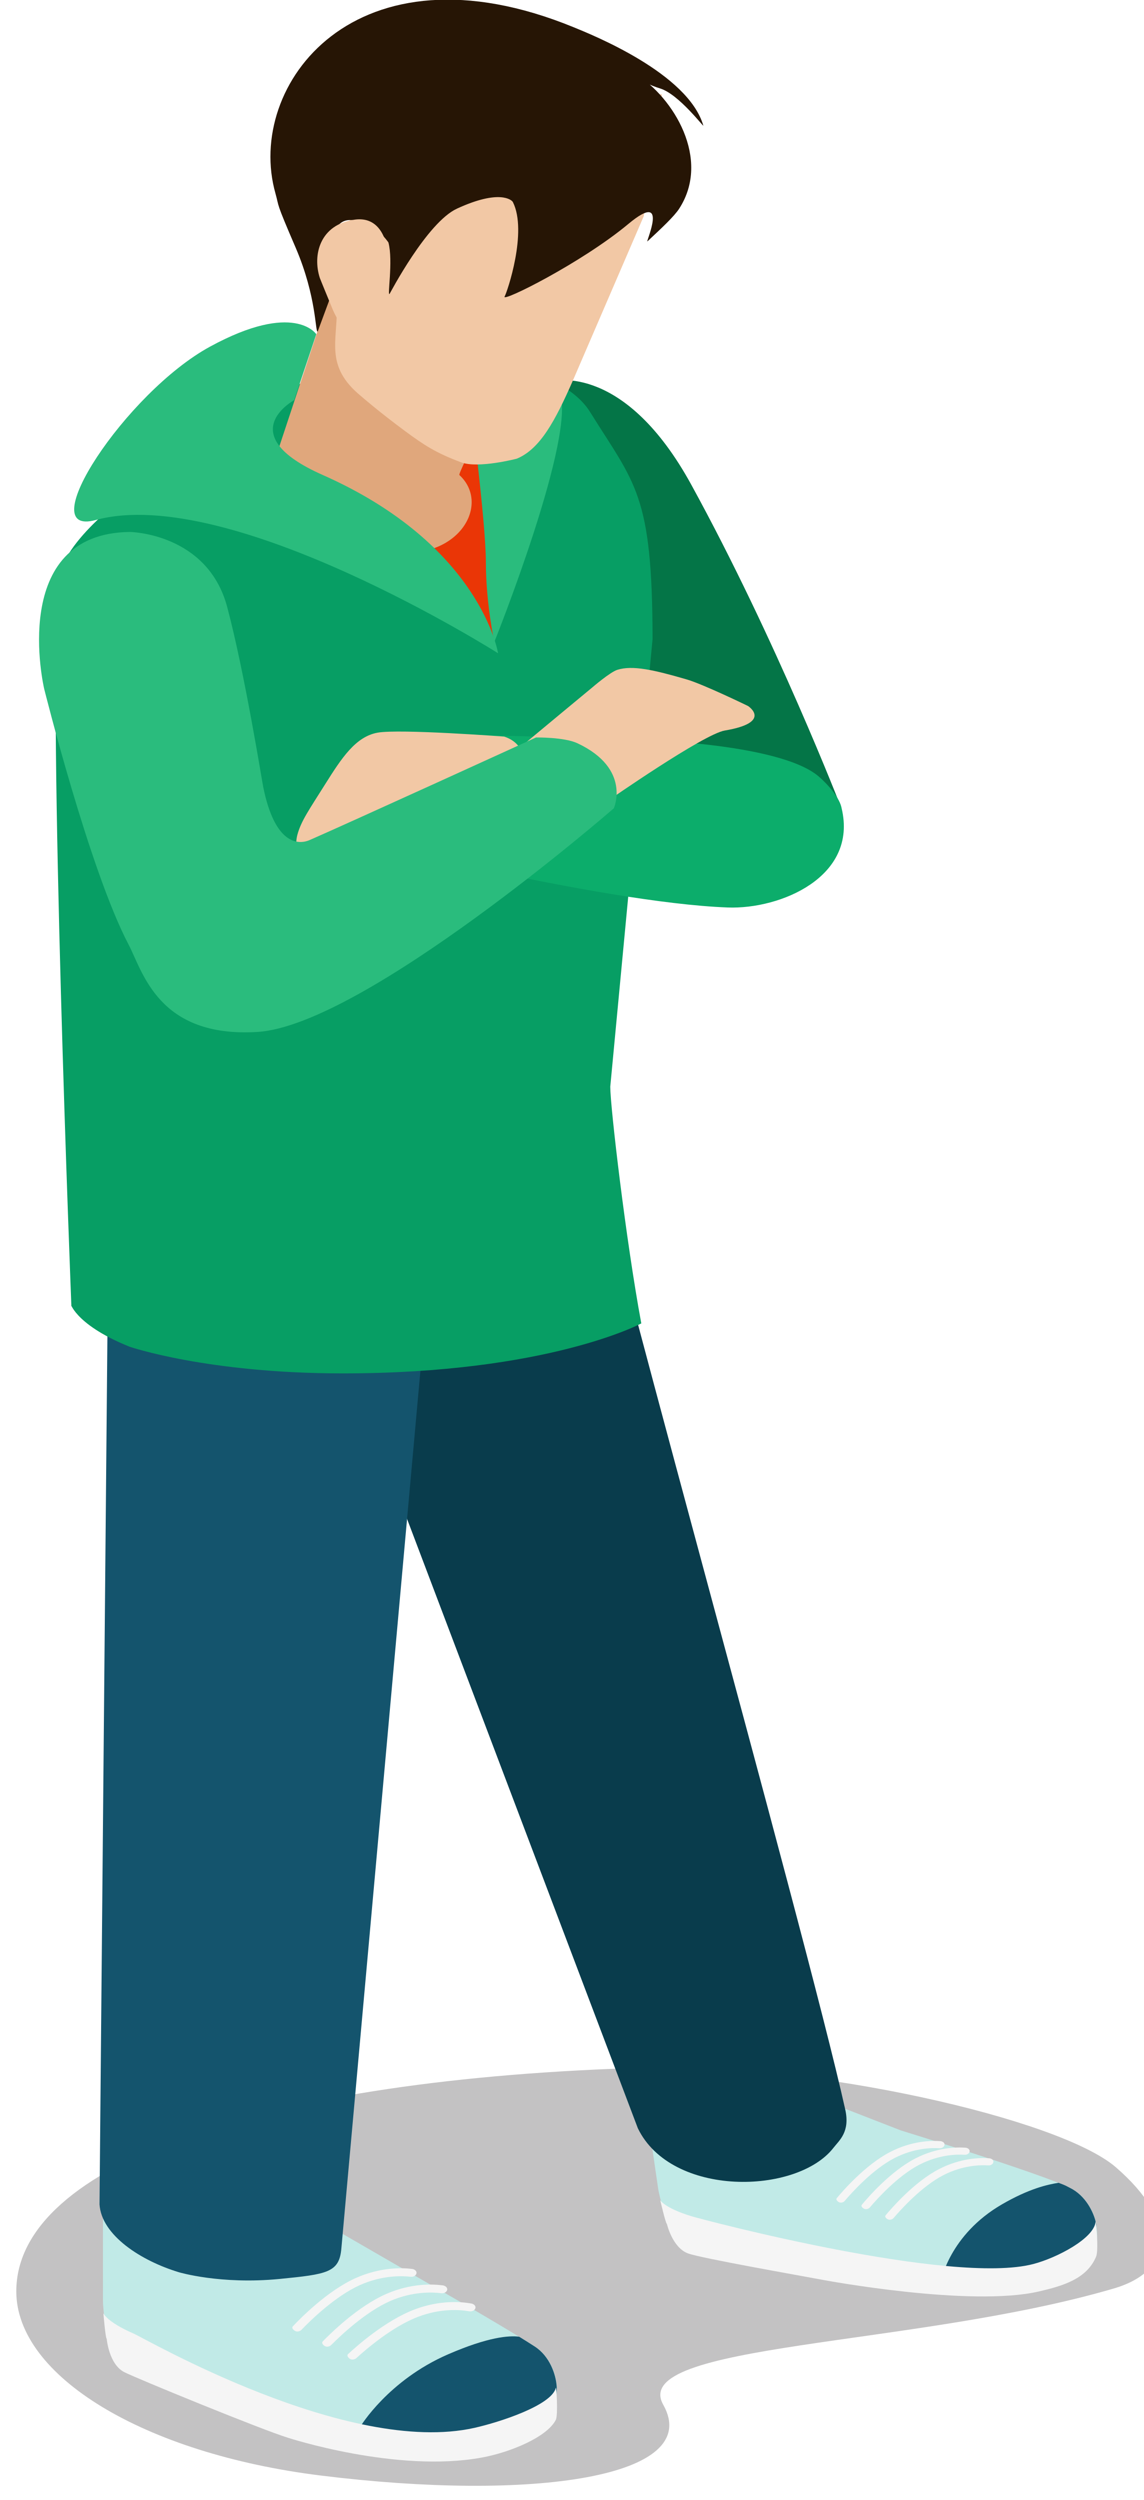 <?xml version="1.0" encoding="UTF-8" standalone="no"?>
<!-- Created with Inkscape (http://www.inkscape.org/) -->

<svg
   xmlns:dc="http://purl.org/dc/elements/1.1/"
   xmlns:cc="http://creativecommons.org/ns#"
   xmlns:rdf="http://www.w3.org/1999/02/22-rdf-syntax-ns#"
   xmlns:svg="http://www.w3.org/2000/svg"
   xmlns="http://www.w3.org/2000/svg"
   xmlns:sodipodi="http://sodipodi.sourceforge.net/DTD/sodipodi-0.dtd"
   xmlns:inkscape="http://www.inkscape.org/namespaces/inkscape"
   width="2.352mm"
   height="5.14mm"
   viewBox="0 0 2.352 5.14"
   version="1.1"
   id="svg45331"
   inkscape:version="0.92.2 (5c3e80d, 2017-08-06)"
   sodipodi:docname="people-casual-10.svg">
  <defs
     id="defs45325">
    <clipPath
       id="clipPath2864"
       clipPathUnits="userSpaceOnUse">
      <path
         inkscape:connector-curvature="0"
         id="path2862"
         d="m 1713.778,1928.833 c -0.536,-0.312 -0.927,-0.874 -1.106,-1.65 v 0 l 1.125,0.653 c 0.179,0.778 0.57,1.34 1.107,1.651 v 0 z" />
    </clipPath>
    <clipPath
       id="clipPath2848"
       clipPathUnits="userSpaceOnUse">
      <path
         inkscape:connector-curvature="0"
         id="path2846"
         d="M 0,2119.953 H 3253.108 V 0 H 0 Z" />
    </clipPath>
    <clipPath
       id="clipPath2836"
       clipPathUnits="userSpaceOnUse">
      <path
         inkscape:connector-curvature="0"
         id="path2834"
         d="m 1711.152,1926.674 v -0.651 c 0.308,-0.179 0.813,-0.18 1.126,0 v 0 0.651 c -0.315,-0.183 -0.82,-0.178 -1.129,0" />
    </clipPath>
    <clipPath
       id="clipPath2820"
       clipPathUnits="userSpaceOnUse">
      <path
         inkscape:connector-curvature="0"
         id="path2818"
         d="M 0,2119.953 H 3253.108 V 0 H 0 Z" />
    </clipPath>
    <clipPath
       id="clipPath2808"
       clipPathUnits="userSpaceOnUse">
      <path
         inkscape:connector-curvature="0"
         id="path2806"
         d="m 1710.148,1926.8 c 0,-0.121 0.077,-0.238 0.231,-0.325 v 0 0.65 c -0.156,0.087 -0.233,0.207 -0.233,0.324 v 0 -0.649 z" />
    </clipPath>
    <clipPath
       id="clipPath2796"
       clipPathUnits="userSpaceOnUse">
      <path
         inkscape:connector-curvature="0"
         id="path2794"
         d="m 1714.756,1928.103 v -0.65 c 0.158,0.09 0.237,0.211 0.237,0.331 v 0 0.65 c 0,-0.119 -0.078,-0.24 -0.236,-0.331" />
    </clipPath>
    <clipPath
       id="clipPath2784"
       clipPathUnits="userSpaceOnUse">
      <path
         inkscape:connector-curvature="0"
         id="path2782"
         d="M 0,2119.953 H 3253.108 V 0 H 0 Z" />
    </clipPath>
    <clipPath
       id="clipPath2772"
       clipPathUnits="userSpaceOnUse">
      <path
         inkscape:connector-curvature="0"
         id="path2770"
         d="m 1720.53,1921.188 10e-4,-0.65 c 0.309,-0.181 0.814,-0.181 1.128,0 v 0 0.65 c -0.316,-0.182 -0.821,-0.181 -1.129,0" />
    </clipPath>
    <clipPath
       id="clipPath2756"
       clipPathUnits="userSpaceOnUse">
      <path
         inkscape:connector-curvature="0"
         id="path2754"
         d="M 0,2119.953 H 3253.108 V 0 H 0 Z" />
    </clipPath>
    <clipPath
       id="clipPath2744"
       clipPathUnits="userSpaceOnUse">
      <path
         inkscape:connector-curvature="0"
         id="path2742"
         d="m 1719.524,1921.312 c 0,-0.119 0.08,-0.235 0.234,-0.324 v 0 0.65 c -0.154,0.089 -0.233,0.207 -0.233,0.324 v 0 -0.65 z" />
    </clipPath>
    <clipPath
       id="clipPath2732"
       clipPathUnits="userSpaceOnUse">
      <path
         inkscape:connector-curvature="0"
         id="path2730"
         d="m 1724.133,1922.619 v -0.654 c 0.158,0.094 0.238,0.212 0.238,0.331 v 0 0.65 c 0,-0.117 -0.08,-0.238 -0.238,-0.327" />
    </clipPath>
    <clipPath
       id="clipPath2536"
       clipPathUnits="userSpaceOnUse">
      <path
         inkscape:connector-curvature="0"
         id="path2534"
         d="m 1708.77,1889.11 h 53.56 v -38.31 h -53.56 z" />
    </clipPath>
    <clipPath
       id="clipPath3428"
       clipPathUnits="userSpaceOnUse">
      <path
         inkscape:connector-curvature="0"
         id="path3426"
         d="m 1819.231,1919.634 0.051,-0.722 c 0.167,0.114 0.248,0.253 0.238,0.383 v 0 l -0.048,0.721 c 0.01,-0.131 -0.071,-0.272 -0.241,-0.382" />
    </clipPath>
    <clipPath
       id="clipPath3440"
       clipPathUnits="userSpaceOnUse">
      <path
         inkscape:connector-curvature="0"
         id="path3438"
         d="m 1814.225,1917.859 c 0.01,-0.132 0.103,-0.255 0.282,-0.343 v 0 l -0.049,0.721 c -0.177,0.085 -0.273,0.212 -0.281,0.34 v 0 z" />
    </clipPath>
    <clipPath
       id="clipPath3452"
       clipPathUnits="userSpaceOnUse">
      <path
         inkscape:connector-curvature="0"
         id="path3450"
         d="M 0,2119.953 H 3253.108 V 0 H 0 Z" />
    </clipPath>
    <clipPath
       id="clipPath3468"
       clipPathUnits="userSpaceOnUse">
      <path
         inkscape:connector-curvature="0"
         id="path3466"
         d="m 1815.349,1917.792 0.046,-0.72 c 0.354,-0.177 0.915,-0.14 1.248,0.082 v 0 l -0.048,0.721 c -0.335,-0.223 -0.893,-0.259 -1.246,-0.083" />
    </clipPath>
    <clipPath
       id="clipPath3480"
       clipPathUnits="userSpaceOnUse">
      <path
         inkscape:connector-curvature="0"
         id="path3478"
         d="M 0,2119.953 H 3253.108 V 0 H 0 Z" />
    </clipPath>
    <clipPath
       id="clipPath3492"
       clipPathUnits="userSpaceOnUse">
      <path
         inkscape:connector-curvature="0"
         id="path3490"
         d="m 1808.461,1925.033 0.049,-0.719 c 0.167,0.112 0.245,0.25 0.238,0.383 v 0 l -0.049,0.719 c 0.01,-0.131 -0.07,-0.268 -0.238,-0.383" />
    </clipPath>
    <clipPath
       id="clipPath3504"
       clipPathUnits="userSpaceOnUse">
      <path
         inkscape:connector-curvature="0"
         id="path3502"
         d="m 1803.454,1923.259 c 0.01,-0.132 0.102,-0.258 0.279,-0.342 v 0 l -0.048,0.72 c -0.177,0.086 -0.273,0.214 -0.28,0.342 v 0 z" />
    </clipPath>
    <clipPath
       id="clipPath3516"
       clipPathUnits="userSpaceOnUse">
      <path
         inkscape:connector-curvature="0"
         id="path3514"
         d="M 0,2119.953 H 3253.108 V 0 H 0 Z" />
    </clipPath>
    <clipPath
       id="clipPath3532"
       clipPathUnits="userSpaceOnUse">
      <path
         inkscape:connector-curvature="0"
         id="path3530"
         d="m 1804.576,1923.193 0.047,-0.721 c 0.353,-0.175 0.915,-0.14 1.248,0.081 v 0 l -0.049,0.722 c -0.333,-0.223 -0.894,-0.258 -1.246,-0.082" />
    </clipPath>
    <clipPath
       id="clipPath3544"
       clipPathUnits="userSpaceOnUse">
      <path
         inkscape:connector-curvature="0"
         id="path3542"
         d="M 0,2119.953 H 3253.108 V 0 H 0 Z" />
    </clipPath>
    <clipPath
       id="clipPath3560"
       clipPathUnits="userSpaceOnUse">
      <path
         inkscape:connector-curvature="0"
         id="path3558"
         d="m 1807.327,1925.772 c -0.572,-0.383 -0.964,-1.034 -1.106,-1.907 v 0 l 1.197,0.803 c 0.144,0.873 0.537,1.525 1.109,1.907 v 0 z" />
    </clipPath>
    <clipPath
       id="clipPath3240"
       clipPathUnits="userSpaceOnUse">
      <path
         inkscape:connector-curvature="0"
         id="path3238"
         d="m 1804.45,1875.26 h 66.26 v -26.97 h -66.26 z" />
    </clipPath>
    <clipPath
       id="clipPath3596"
       clipPathUnits="userSpaceOnUse">
      <path
         inkscape:connector-curvature="0"
         id="path3594"
         d="m 1887.55,1874.88 h 68.5 v -28.2 h -68.5 z" />
    </clipPath>
    <clipPath
       id="clipPath3760"
       clipPathUnits="userSpaceOnUse">
      <path
         inkscape:connector-curvature="0"
         id="path3758"
         d="m 1940.709,1921.043 c -0.01,-0.134 0.073,-0.277 0.243,-0.394 v 0 l 0.052,0.743 c -0.176,0.111 -0.256,0.256 -0.246,0.388 v 0 z" />
    </clipPath>
    <clipPath
       id="clipPath3772"
       clipPathUnits="userSpaceOnUse">
      <path
         inkscape:connector-curvature="0"
         id="path3770"
         d="m 1945.896,1919.955 -0.048,-0.737 c 0.182,0.088 0.281,0.215 0.289,0.351 v 0 l 0.048,0.737 c -0.01,-0.134 -0.106,-0.261 -0.289,-0.351" />
    </clipPath>
    <clipPath
       id="clipPath3784"
       clipPathUnits="userSpaceOnUse">
      <path
         inkscape:connector-curvature="0"
         id="path3782"
         d="M 0,2119.953 H 3253.108 V 0 H 0 Z" />
    </clipPath>
    <clipPath
       id="clipPath3800"
       clipPathUnits="userSpaceOnUse">
      <path
         inkscape:connector-curvature="0"
         id="path3798"
         d="m 1943.658,1918.845 c 0.343,-0.226 0.914,-0.264 1.28,-0.084 v 0 l 0.047,0.741 c -0.361,-0.182 -0.936,-0.146 -1.28,0.084 v 0 z" />
    </clipPath>
    <clipPath
       id="clipPath3812"
       clipPathUnits="userSpaceOnUse">
      <path
         inkscape:connector-curvature="0"
         id="path3810"
         d="M 0,2119.953 H 3253.108 V 0 H 0 Z" />
    </clipPath>
    <clipPath
       id="clipPath3824"
       clipPathUnits="userSpaceOnUse">
      <path
         inkscape:connector-curvature="0"
         id="path3822"
         d="m 1951.754,1926.58 c -0.01,-0.136 0.071,-0.278 0.241,-0.392 v 0 l 0.052,0.737 c -0.174,0.117 -0.253,0.258 -0.245,0.391 v 0 z" />
    </clipPath>
    <clipPath
       id="clipPath3836"
       clipPathUnits="userSpaceOnUse">
      <path
         inkscape:connector-curvature="0"
         id="path3834"
         d="m 1956.943,1925.491 -0.049,-0.737 c 0.18,0.088 0.277,0.215 0.287,0.352 v 0 l 0.049,0.737 c -0.01,-0.132 -0.104,-0.262 -0.287,-0.352" />
    </clipPath>
    <clipPath
       id="clipPath3848"
       clipPathUnits="userSpaceOnUse">
      <path
         inkscape:connector-curvature="0"
         id="path3846"
         d="M 0,2119.953 H 3253.108 V 0 H 0 Z" />
    </clipPath>
    <clipPath
       id="clipPath3864"
       clipPathUnits="userSpaceOnUse">
      <path
         inkscape:connector-curvature="0"
         id="path3862"
         d="m 1954.703,1924.383 c 0.34,-0.229 0.916,-0.262 1.279,-0.086 v 0 l 0.049,0.743 c -0.361,-0.183 -0.938,-0.15 -1.279,0.081 v 0 z" />
    </clipPath>
    <clipPath
       id="clipPath3876"
       clipPathUnits="userSpaceOnUse">
      <path
         inkscape:connector-curvature="0"
         id="path3874"
         d="M 0,2119.953 H 3253.108 V 0 H 0 Z" />
    </clipPath>
    <clipPath
       id="clipPath3892"
       clipPathUnits="userSpaceOnUse">
      <path
         inkscape:connector-curvature="0"
         id="path3890"
         d="m 1953.117,1926.55 1.227,-0.822 c -0.145,0.891 -0.551,1.561 -1.133,1.955 v 0 l -1.232,0.823 c 0.588,-0.393 0.989,-1.061 1.138,-1.956" />
    </clipPath>
    <clipPath
       id="clipPath3948"
       clipPathUnits="userSpaceOnUse">
      <path
         inkscape:connector-curvature="0"
         id="path3946"
         d="m 2018.76,1870.93 h 70.11 v -23.75 h -70.11 z" />
    </clipPath>
    <clipPath
       id="clipPath4212"
       clipPathUnits="userSpaceOnUse">
      <path
         inkscape:connector-curvature="0"
         id="path4210"
         d="m 2154.433,1916.311 c 0,-0.141 0.087,-0.289 0.273,-0.405 v 0 l 0.028,0.784 c -0.187,0.117 -0.276,0.264 -0.271,0.407 v 0 z" />
    </clipPath>
    <clipPath
       id="clipPath4224"
       clipPathUnits="userSpaceOnUse">
      <path
         inkscape:connector-curvature="0"
         id="path4222"
         d="m 2159.973,1915.328 -0.03,-0.782 c 0.192,0.1 0.289,0.239 0.295,0.381 v 0 l 0.027,0.785 c 0,-0.142 -0.103,-0.28 -0.292,-0.384" />
    </clipPath>
    <clipPath
       id="clipPath4236"
       clipPathUnits="userSpaceOnUse">
      <path
         inkscape:connector-curvature="0"
         id="path4234"
         d="M 0,2119.953 H 3253.108 V 0 H 0 Z" />
    </clipPath>
    <clipPath
       id="clipPath4252"
       clipPathUnits="userSpaceOnUse">
      <path
         inkscape:connector-curvature="0"
         id="path4250"
         d="m 2157.634,1914.081 c 0.368,-0.23 0.978,-0.251 1.357,-0.046 v 0 l 0.029,0.783 c -0.377,-0.203 -0.988,-0.185 -1.36,0.049 v 0 z" />
    </clipPath>
    <clipPath
       id="clipPath4264"
       clipPathUnits="userSpaceOnUse">
      <path
         inkscape:connector-curvature="0"
         id="path4262"
         d="M 0,2119.953 H 3253.108 V 0 H 0 Z" />
    </clipPath>
    <clipPath
       id="clipPath4276"
       clipPathUnits="userSpaceOnUse">
      <path
         inkscape:connector-curvature="0"
         id="path4274"
         d="m 2165.961,1922.544 c 0,-0.146 0.086,-0.293 0.271,-0.409 v 0 l 0.032,0.784 c -0.188,0.117 -0.279,0.265 -0.274,0.408 v 0 z" />
    </clipPath>
    <clipPath
       id="clipPath4288"
       clipPathUnits="userSpaceOnUse">
      <path
         inkscape:connector-curvature="0"
         id="path4286"
         d="m 2171.5,1921.561 -0.028,-0.785 c 0.189,0.101 0.287,0.239 0.293,0.379 v 0 l 0.028,0.787 c 0,-0.142 -0.102,-0.281 -0.293,-0.381" />
    </clipPath>
    <clipPath
       id="clipPath4300"
       clipPathUnits="userSpaceOnUse">
      <path
         inkscape:connector-curvature="0"
         id="path4298"
         d="M 0,2119.953 H 3253.108 V 0 H 0 Z" />
    </clipPath>
    <clipPath
       id="clipPath4316"
       clipPathUnits="userSpaceOnUse">
      <path
         inkscape:connector-curvature="0"
         id="path4314"
         d="m 2169.16,1920.31 c 0.37,-0.229 0.979,-0.249 1.359,-0.045 v 0 l 0.03,0.784 c -0.379,-0.201 -0.99,-0.186 -1.36,0.046 v 0 z" />
    </clipPath>
    <clipPath
       id="clipPath4328"
       clipPathUnits="userSpaceOnUse">
      <path
         inkscape:connector-curvature="0"
         id="path4326"
         d="M 0,2119.953 H 3253.108 V 0 H 0 Z" />
    </clipPath>
    <clipPath
       id="clipPath4344"
       clipPathUnits="userSpaceOnUse">
      <path
         inkscape:connector-curvature="0"
         id="path4342"
         d="m 2167.406,1922.556 1.331,-0.832 c -0.186,0.942 -0.633,1.637 -1.266,2.036 v 0 l -1.332,0.833 c 0.636,-0.396 1.084,-1.091 1.267,-2.037" />
    </clipPath>
    <clipPath
       id="clipPath4598"
       clipPathUnits="userSpaceOnUse">
      <path
         inkscape:connector-curvature="0"
         id="path4596"
         d="m 2331.633,1939.514 c 0,-0.142 0.1,-0.287 0.296,-0.396 v 0 0.783 c -0.196,0.107 -0.292,0.246 -0.292,0.387 v 0 -0.774 z" />
    </clipPath>
    <clipPath
       id="clipPath4610"
       clipPathUnits="userSpaceOnUse">
      <path
         inkscape:connector-curvature="0"
         id="path4608"
         d="m 2337.17,1938.719 v -0.771 c 0.189,0.099 0.285,0.249 0.285,0.379 v 0 0.787 c 0,-0.14 -0.091,-0.287 -0.283,-0.395" />
    </clipPath>
    <clipPath
       id="clipPath4622"
       clipPathUnits="userSpaceOnUse">
      <path
         inkscape:connector-curvature="0"
         id="path4620"
         d="M 0,2119.953 H 3253.108 V 0 H 0 Z" />
    </clipPath>
    <clipPath
       id="clipPath4638"
       clipPathUnits="userSpaceOnUse">
      <path
         inkscape:connector-curvature="0"
         id="path4636"
         d="m 2334.888,1938.187 v -0.785 c 0.382,-0.217 0.981,-0.217 1.349,0 v 0 0.785 c -0.368,-0.217 -0.963,-0.217 -1.349,0" />
    </clipPath>
    <clipPath
       id="clipPath4650"
       clipPathUnits="userSpaceOnUse">
      <path
         inkscape:connector-curvature="0"
         id="path4648"
         d="M 0,2119.953 H 3253.108 V 0 H 0 Z" />
    </clipPath>
    <clipPath
       id="clipPath4662"
       clipPathUnits="userSpaceOnUse">
      <path
         inkscape:connector-curvature="0"
         id="path4660"
         d="m 2342.868,1946.09 c 0,-0.141 0.101,-0.294 0.291,-0.401 v 0 l 0.01,0.777 c -0.195,0.113 -0.291,0.255 -0.291,0.401 v 0 z" />
    </clipPath>
    <clipPath
       id="clipPath4674"
       clipPathUnits="userSpaceOnUse">
      <path
         inkscape:connector-curvature="0"
         id="path4672"
         d="m 2348.401,1945.298 v -0.782 c 0.182,0.104 0.277,0.25 0.277,0.39 v 0 l 0.01,0.781 c 0,-0.143 -0.095,-0.282 -0.282,-0.389" />
    </clipPath>
    <clipPath
       id="clipPath4686"
       clipPathUnits="userSpaceOnUse">
      <path
         inkscape:connector-curvature="0"
         id="path4684"
         d="M 0,2119.953 H 3253.108 V 0 H 0 Z" />
    </clipPath>
    <clipPath
       id="clipPath4702"
       clipPathUnits="userSpaceOnUse">
      <path
         inkscape:connector-curvature="0"
         id="path4700"
         d="m 2346.127,1944.756 v -0.778 c 0.376,-0.212 0.982,-0.212 1.348,0 v 0 0.778 c -0.366,-0.213 -0.972,-0.213 -1.348,0" />
    </clipPath>
    <clipPath
       id="clipPath4714"
       clipPathUnits="userSpaceOnUse">
      <path
         inkscape:connector-curvature="0"
         id="path4712"
         d="M 0,2119.953 H 3253.108 V 0 H 0 Z" />
    </clipPath>
    <clipPath
       id="clipPath4730"
       clipPathUnits="userSpaceOnUse">
      <path
         inkscape:connector-curvature="0"
         id="path4728"
         d="m 2343.05,1948.089 c -0.023,0.013 -0.045,0.026 -0.068,0.038 v 0 z m 1.257,-1.939 1.349,-0.782 c -0.21,0.926 -0.683,1.603 -1.326,1.976 v 0 l -1.28,0.745 c 0.612,-0.371 1.048,-1.041 1.257,-1.939" />
    </clipPath>
    <clipPath
       id="clipPath4742"
       clipPathUnits="userSpaceOnUse">
      <path
         inkscape:connector-curvature="0"
         id="path4740"
         d="M 0,2119.953 H 3253.108 V 0 H 0 Z" />
    </clipPath>
    <clipPath
       id="clipPath4918"
       clipPathUnits="userSpaceOnUse">
      <path
         inkscape:connector-curvature="0"
         id="path4916"
         d="m 2276.169,1866.541 c 0,-0.151 0.1,-0.291 0.285,-0.401 v 0 0.785 c -0.19,0.105 -0.286,0.259 -0.286,0.394 v 0 -0.778 z" />
    </clipPath>
    <clipPath
       id="clipPath4930"
       clipPathUnits="userSpaceOnUse">
      <path
         inkscape:connector-curvature="0"
         id="path4928"
         d="m 2281.734,1865.741 -0.01,-0.776 c 0.185,0.103 0.278,0.244 0.278,0.385 v 0 0.786 c 0,-0.141 -0.096,-0.281 -0.276,-0.395" />
    </clipPath>
    <clipPath
       id="clipPath4942"
       clipPathUnits="userSpaceOnUse">
      <path
         inkscape:connector-curvature="0"
         id="path4940"
         d="M 0,2119.953 H 3253.108 V 0 H 0 Z" />
    </clipPath>
    <clipPath
       id="clipPath4958"
       clipPathUnits="userSpaceOnUse">
      <path
         inkscape:connector-curvature="0"
         id="path4956"
         d="m 2279.442,1865.203 v -0.782 c 0.372,-0.219 0.983,-0.219 1.351,0 v 0 0.782 c -0.372,-0.221 -0.983,-0.221 -1.355,0" />
    </clipPath>
    <clipPath
       id="clipPath4970"
       clipPathUnits="userSpaceOnUse">
      <path
         inkscape:connector-curvature="0"
         id="path4968"
         d="M 0,2119.953 H 3253.108 V 0 H 0 Z" />
    </clipPath>
    <clipPath
       id="clipPath4982"
       clipPathUnits="userSpaceOnUse">
      <path
         inkscape:connector-curvature="0"
         id="path4980"
         d="m 2287.467,1873.148 c 0,-0.144 0.095,-0.29 0.287,-0.404 v 0 0.786 c -0.191,0.114 -0.29,0.258 -0.29,0.404 v 0 -0.786 z" />
    </clipPath>
    <clipPath
       id="clipPath4994"
       clipPathUnits="userSpaceOnUse">
      <path
         inkscape:connector-curvature="0"
         id="path4992"
         d="m 2293.032,1872.36 v -0.782 c 0.191,0.096 0.282,0.241 0.282,0.378 v 0 0.788 c 0,-0.14 -0.094,-0.281 -0.281,-0.384" />
    </clipPath>
    <clipPath
       id="clipPath5006"
       clipPathUnits="userSpaceOnUse">
      <path
         inkscape:connector-curvature="0"
         id="path5004"
         d="M 0,2119.953 H 3253.108 V 0 H 0 Z" />
    </clipPath>
    <clipPath
       id="clipPath5022"
       clipPathUnits="userSpaceOnUse">
      <path
         inkscape:connector-curvature="0"
         id="path5020"
         d="m 2290.745,1871.81 -0.01,-0.78 c 0.377,-0.22 0.986,-0.214 1.353,0 v 0 0.78 c -0.371,-0.212 -0.98,-0.212 -1.351,0" />
    </clipPath>
    <clipPath
       id="clipPath5034"
       clipPathUnits="userSpaceOnUse">
      <path
         inkscape:connector-curvature="0"
         id="path5032"
         d="M 0,2119.953 H 3253.108 V 0 H 0 Z" />
    </clipPath>
    <clipPath
       id="clipPath5050"
       clipPathUnits="userSpaceOnUse">
      <path
         inkscape:connector-curvature="0"
         id="path5048"
         d="m 2288.91,1873.212 1.359,-0.784 c -0.216,0.934 -0.691,1.61 -1.337,1.987 v 0 l -1.356,0.791 c 0.652,-0.377 1.121,-1.054 1.334,-1.994" />
    </clipPath>
    <clipPath
       id="clipPath4408"
       clipPathUnits="userSpaceOnUse">
      <path
         inkscape:connector-curvature="0"
         id="path4406"
         d="m 2301.08,1906.05 h 45.97 v -31.57 h -45.97 z" />
    </clipPath>
    <clipPath
       id="clipPath4392"
       clipPathUnits="userSpaceOnUse">
      <path
         inkscape:connector-curvature="0"
         id="path4390"
         d="m 2227.58,1871.71 h 52.38 v -32.03 h -52.38 z" />
    </clipPath>
    <clipPath
       id="clipPath5114"
       clipPathUnits="userSpaceOnUse">
      <path
         inkscape:connector-curvature="0"
         id="path5112"
         d="m 2417.33,1884.9 h 51.88 v -27.05 h -51.88 z" />
    </clipPath>
    <clipPath
       id="clipPath5554"
       clipPathUnits="userSpaceOnUse">
      <path
         inkscape:connector-curvature="0"
         id="path5552"
         d="m 2532.68,1877.97 h 61.16 v -27.88 h -61.16 z" />
    </clipPath>
    <clipPath
       id="clipPath5662"
       clipPathUnits="userSpaceOnUse">
      <path
         inkscape:connector-curvature="0"
         id="path5660"
         d="m 2652.02,1878.72 h 75.96 v -28.55 h -75.96 z" />
    </clipPath>
    <clipPath
       id="clipPath5782"
       clipPathUnits="userSpaceOnUse">
      <path
         inkscape:connector-curvature="0"
         id="path5780"
         d="m 2686.34,2040.48 h 6.76 v -5.02 h -6.76 z" />
    </clipPath>
    <clipPath
       id="clipPath5454"
       clipPathUnits="userSpaceOnUse">
      <path
         inkscape:connector-curvature="0"
         id="path5452"
         d="m 2763.78,1887.52 h 61.17 v -27.89 h -61.17 z" />
    </clipPath>
    <clipPath
       id="clipPath5226"
       clipPathUnits="userSpaceOnUse">
      <path
         inkscape:connector-curvature="0"
         id="path5224"
         d="m 2874.06,1879.83 h 115.04 v -37.41 h -115.04 z" />
    </clipPath>
    <clipPath
       id="clipPath5266"
       clipPathUnits="userSpaceOnUse">
      <path
         inkscape:connector-curvature="0"
         id="path5264"
         d="m 2898.47,1905.023 c -0.019,-0.014 -0.036,-0.025 -0.058,-0.038 v 0 c -0.579,-0.382 -0.588,-1.091 -0.535,-1.501 v 0 l 39.797,23.128 c -0.051,0.406 -0.042,1.119 0.537,1.502 v 0 c 0.018,0.012 0.037,0.024 0.058,0.036 v 0 c -13.266,-7.711 -26.531,-15.418 -39.799,-23.127" />
    </clipPath>
    <clipPath
       id="clipPath3000"
       clipPathUnits="userSpaceOnUse">
      <path
         inkscape:connector-curvature="0"
         id="path2998"
         d="m 3070.44,1903.77 h 111.77 v -40.19 h -111.77 z" />
    </clipPath>
    <clipPath
       id="clipPath6042"
       clipPathUnits="userSpaceOnUse">
      <path
         inkscape:connector-curvature="0"
         id="path6040"
         d="m 409.323,1548.74 h 49.951 v -25.11 h -49.951 z" />
    </clipPath>
    <clipPath
       id="clipPath5930"
       clipPathUnits="userSpaceOnUse">
      <path
         inkscape:connector-curvature="0"
         id="path5928"
         d="m 516.004,1548.66 h 54.751 v -25.03 h -54.751 z" />
    </clipPath>
    <clipPath
       id="clipPath6142"
       clipPathUnits="userSpaceOnUse">
      <path
         inkscape:connector-curvature="0"
         id="path6140"
         d="m 636.118,1542.78 h 45.362 v -19.15 h -45.362 z" />
    </clipPath>
    <clipPath
       id="clipPath6318"
       clipPathUnits="userSpaceOnUse">
      <path
         inkscape:connector-curvature="0"
         id="path6316"
         d="m 763.75,1602.23 h 22.211 v -7.49 H 763.75 Z" />
    </clipPath>
    <clipPath
       id="clipPath6242"
       clipPathUnits="userSpaceOnUse">
      <path
         inkscape:connector-curvature="0"
         id="path6240"
         d="m 749.178,1542.78 h 45.362 v -19.15 h -45.362 z" />
    </clipPath>
    <clipPath
       id="clipPath6358"
       clipPathUnits="userSpaceOnUse">
      <path
         inkscape:connector-curvature="0"
         id="path6356"
         d="m 859.142,1541.98 h 55.33 v -18.35 h -55.33 z" />
    </clipPath>
    <clipPath
       id="clipPath6562"
       clipPathUnits="userSpaceOnUse">
      <path
         inkscape:connector-curvature="0"
         id="path6560"
         d="m 972.921,1548.99 h 50.329 v -25.36 h -50.329 z" />
    </clipPath>
    <clipPath
       id="clipPath6898"
       clipPathUnits="userSpaceOnUse">
      <path
         inkscape:connector-curvature="0"
         id="path6896"
         d="m 1113.757,1660.871 0.977,-0.369 c -0.337,0.508 -0.215,1.396 0.271,1.968 v 0 l -0.978,0.368 c -0.484,-0.573 -0.605,-1.457 -0.27,-1.967" />
    </clipPath>
    <clipPath
       id="clipPath6882"
       clipPathUnits="userSpaceOnUse">
      <path
         inkscape:connector-curvature="0"
         id="path6880"
         d="M 0,2119.953 H 3253.108 V 0 H 0 Z" />
    </clipPath>
    <clipPath
       id="clipPath6870"
       clipPathUnits="userSpaceOnUse">
      <path
         inkscape:connector-curvature="0"
         id="path6868"
         d="m 1120.652,1670.681 0.975,-0.367 c 0.342,0.405 0.774,0.55 1.118,0.419 v 0 l -0.98,0.369 c -0.082,0.031 -0.168,0.047 -0.258,0.047 v 0 c -0.283,0 -0.596,-0.157 -0.855,-0.468" />
    </clipPath>
    <clipPath
       id="clipPath6858"
       clipPathUnits="userSpaceOnUse">
      <path
         inkscape:connector-curvature="0"
         id="path6856"
         d="m 1116.5,1656.939 0.98,-0.367 c -0.144,0.053 -0.271,0.155 -0.374,0.304 v 0 l -0.973,0.368 c 0.098,-0.15 0.226,-0.25 0.367,-0.305" />
    </clipPath>
    <clipPath
       id="clipPath6798"
       clipPathUnits="userSpaceOnUse">
      <path
         inkscape:connector-curvature="0"
         id="path6796"
         d="m 1085.74,1549.12 h 50.59 v -25.49 h -50.59 z" />
    </clipPath>
    <clipPath
       id="clipPath6450"
       clipPathUnits="userSpaceOnUse">
      <path
         inkscape:connector-curvature="0"
         id="path6448"
         d="m 1192.19,1544.97 h 58.91 v -21.34 h -58.91 z" />
    </clipPath>
    <clipPath
       id="clipPath7190"
       clipPathUnits="userSpaceOnUse">
      <path
         inkscape:connector-curvature="0"
         id="path7188"
         d="m 1415.1,1546.39 h 59.78 v -22.76 h -59.78 z" />
    </clipPath>
    <clipPath
       id="clipPath7322"
       clipPathUnits="userSpaceOnUse">
      <path
         inkscape:connector-curvature="0"
         id="path7320"
         d="m 1529.94,1551.96 h 66.67 v -28.33 h -66.67 z" />
    </clipPath>
  </defs>
  <sodipodi:namedview
     id="base"
     pagecolor="#ffffff"
     bordercolor="#666666"
     borderopacity="1.0"
     inkscape:pageopacity="0.0"
     inkscape:pageshadow="2"
     inkscape:zoom="0.35"
     inkscape:cx="-792.46786"
     inkscape:cy="-247.27387"
     inkscape:document-units="mm"
     inkscape:current-layer="layer1"
     showgrid="false"
     fit-margin-top="0"
     fit-margin-left="0"
     fit-margin-right="0"
     fit-margin-bottom="0"
     inkscape:window-width="1360"
     inkscape:window-height="706"
     inkscape:window-x="-8"
     inkscape:window-y="-8"
     inkscape:window-maximized="1" />
  <g
     inkscape:label="Layer 1"
     inkscape:groupmode="layer"
     id="layer1"
     transform="translate(-132.189,-350.412)">
    <g
       id="g12818"
       transform="matrix(0.1,0,0,0.086,120.028,322.625)">
      <g
         transform="matrix(0.353,0,0,-0.353,-418.125,920.369)"
         id="g7316">
        <g
           id="g7318" />
        <g
           id="g7330">
          <g
             style="opacity:0.27"
             id="g7328"
             clip-path="url(#clipPath7322)">
            <g
               id="g7326"
               transform="translate(1593.864,1536.991)">
              <path
                 inkscape:connector-curvature="0"
                 id="path7324"
                 style="fill:#231f20;fill-opacity:1;fill-rule:nonzero;stroke:none"
                 d="m 0,0 c -11.663,-3.974 -28.269,-3.678 -26.241,-7.872 2.378,-4.92 -7.598,-6.578 -19.966,-4.792 -10.268,1.484 -17.714,6.729 -17.714,12.47 0,8.656 14.529,14.453 36.8,15.15 9.568,0.303 23.938,-3.431 27.235,-6.741 C 3.76,4.551 3.525,1.2 0,0" />
            </g>
          </g>
        </g>
      </g>
      <g
         transform="matrix(0.353,0,0,-0.353,138.697,373.384)"
         id="g7332">
        <path
           inkscape:connector-curvature="0"
           id="path7334"
           style="fill:#c1eae7;fill-opacity:1;fill-rule:nonzero;stroke:none"
           d="m 0,0 4.059,-1.836 c 0,0 8.178,-2.928 9.852,-3.889 0.917,-0.521 1.387,-1.647 1.524,-2.384 0.087,-0.472 0.109,-1.801 -0.171,-2.189 -0.719,-0.981 -2.273,-2.112 -3.696,-2.377 -2.752,-0.513 -8.574,0.588 -8.574,0.588 -0.75,0.352 -12.525,4.055 -12.525,4.055 0,0 -0.439,1.432 -0.548,2.301 l -0.719,5.748 z" />
      </g>
      <g
         transform="matrix(0.353,0,0,-0.353,138.978,375.716)"
         id="g7336">
        <path
           inkscape:connector-curvature="0"
           id="path7338"
           style="fill:#f5f5f5;fill-opacity:1;fill-rule:nonzero;stroke:none"
           d="m 0,0 c -0.082,-0.115 -0.236,-0.159 -0.353,-0.082 -0.09,0.064 -0.176,0.173 -0.113,0.264 0.352,0.492 1.674,2.267 3.115,3.13 C 3.913,4.07 5.053,4.088 5.567,4.044 5.715,4.03 5.841,3.913 5.807,3.771 5.781,3.639 5.651,3.554 5.518,3.563 5.065,3.598 4.032,3.577 2.897,2.898 1.635,2.142 0.417,0.573 0,0" />
      </g>
      <g
         transform="matrix(0.353,0,0,-0.353,139.494,375.873)"
         id="g7340">
        <path
           inkscape:connector-curvature="0"
           id="path7342"
           style="fill:#f5f5f5;fill-opacity:1;fill-rule:nonzero;stroke:none"
           d="m 0,0 c -0.085,-0.114 -0.239,-0.157 -0.356,-0.08 -0.09,0.062 -0.176,0.172 -0.11,0.261 0.348,0.491 1.672,2.268 3.112,3.133 C 3.908,4.07 5.048,4.09 5.566,4.044 5.713,4.034 5.838,3.913 5.807,3.771 5.778,3.639 5.651,3.551 5.513,3.565 5.062,3.599 4.026,3.577 2.895,2.9 1.631,2.143 0.417,0.573 0,0" />
      </g>
      <g
         transform="matrix(0.353,0,0,-0.353,139.982,376.126)"
         id="g7344">
        <path
           inkscape:connector-curvature="0"
           id="path7346"
           style="fill:#f5f5f5;fill-opacity:1;fill-rule:nonzero;stroke:none"
           d="m 0,0 c -0.083,-0.113 -0.235,-0.158 -0.352,-0.079 -0.094,0.061 -0.176,0.17 -0.113,0.261 0.353,0.493 1.673,2.268 3.113,3.131 1.263,0.756 2.403,0.778 2.921,0.73 C 5.715,4.034 5.841,3.913 5.807,3.771 5.782,3.638 5.652,3.553 5.517,3.562 5.066,3.599 4.03,3.578 2.896,2.899 1.635,2.143 0.419,0.571 0,0" />
      </g>
      <g
         transform="matrix(0.353,0,0,-0.353,143.605,375.404)"
         id="g7348">
        <path
           inkscape:connector-curvature="0"
           id="path7350"
           style="fill:#14546d;fill-opacity:1;fill-rule:nonzero;stroke:none"
           d="m 0,0 c -0.244,0.142 -0.183,0.131 -0.654,0.338 -0.648,-0.116 -1.722,-0.397 -3.3,-1.46 -3.061,-2.065 -3.551,-5.201 -3.551,-5.201 0,0 1.242,-0.615 7.135,0.293 0.072,0.014 0.132,0.026 0.193,0.041 0.633,0.429 1.048,0.853 1.396,1.329 0.28,0.389 0.392,1.805 0.305,2.276 C 1.387,-1.647 0.917,-0.521 0,0" />
      </g>
      <g
         transform="matrix(0.353,0,0,-0.353,144.135,376.213)"
         id="g7352">
        <path
           inkscape:connector-curvature="0"
           id="path7354"
           style="fill:#f5f5f5;fill-opacity:1;fill-rule:nonzero;stroke:none"
           d="m 0,0 c -0.082,-1.131 -2.24,-2.448 -3.627,-2.87 -4.76,-1.451 -19.231,2.994 -19.906,3.235 -1.578,0.559 -1.824,1.088 -1.824,1.088 0,0 0.325,-1.626 0.386,-1.599 0,0 0.315,-1.609 1.229,-2.005 0.737,-0.321 6.468,-1.49 7.948,-1.813 0,0 8.496,-1.842 12.494,-0.764 1.399,0.378 2.787,0.849 3.33,2.36 C 0.193,-1.91 0.013,0.16 0,0" />
      </g>
      <g
         transform="matrix(0.353,0,0,-0.353,128.163,376.176)"
         id="g7356">
        <path
           inkscape:connector-curvature="0"
           id="path7358"
           style="fill:#c1eae7;fill-opacity:1;fill-rule:nonzero;stroke:none"
           d="m 0,0 7.491,-5.035 c 0,0 3.459,-2.305 5.092,-3.529 0.891,-0.669 1.237,-1.907 1.285,-2.701 0.03,-0.507 -0.122,-1.904 -0.465,-2.269 -0.884,-0.938 -2.696,-1.672 -4.19,-2.011 -4.423,-1.005 -8.911,1.742 -8.911,1.742 -0.735,0.469 -12.595,5.9 -12.595,5.9 0,0 -0.274,1.554 -0.274,2.475 v 6.123 z" />
      </g>
      <g
         transform="matrix(0.353,0,0,-0.353,127.808,378.799)"
         id="g7360">
        <path
           inkscape:connector-curvature="0"
           id="path7362"
           style="fill:#f5f5f5;fill-opacity:1;fill-rule:nonzero;stroke:none"
           d="m 0,0 c -0.099,-0.119 -0.274,-0.156 -0.394,-0.062 -0.099,0.075 -0.187,0.201 -0.11,0.296 0.424,0.525 2.006,2.406 3.661,3.27 1.45,0.753 2.717,0.702 3.286,0.62 C 6.608,4.097 6.739,3.957 6.693,3.801 6.652,3.656 6.506,3.571 6.356,3.593 5.857,3.658 4.705,3.706 3.406,3.03 1.955,2.272 0.502,0.609 0,0" />
      </g>
      <g
         transform="matrix(0.353,0,0,-0.353,128.421,379.161)"
         id="g7364">
        <path
           inkscape:connector-curvature="0"
           id="path7366"
           style="fill:#f5f5f5;fill-opacity:1;fill-rule:nonzero;stroke:none"
           d="M 0,0 C -0.101,-0.12 -0.272,-0.158 -0.397,-0.063 -0.492,0.013 -0.575,0.139 -0.5,0.236 -0.07,0.753 1.538,2.612 3.205,3.456 4.664,4.197 5.929,4.123 6.501,4.034 6.659,4.006 6.79,3.866 6.745,3.708 6.701,3.565 6.554,3.48 6.403,3.503 5.904,3.579 4.755,3.64 3.445,2.982 1.984,2.24 0.513,0.601 0,0" />
      </g>
      <g
         transform="matrix(0.353,0,0,-0.353,128.938,379.474)"
         id="g7368">
        <path
           inkscape:connector-curvature="0"
           id="path7370"
           style="fill:#f5f5f5;fill-opacity:1;fill-rule:nonzero;stroke:none"
           d="M 0,0 C -0.107,-0.112 -0.286,-0.143 -0.402,-0.038 -0.493,0.044 -0.57,0.173 -0.489,0.266 -0.034,0.758 1.669,2.534 3.378,3.287 4.872,3.949 6.131,3.812 6.699,3.691 6.856,3.655 6.977,3.509 6.923,3.357 6.872,3.214 6.721,3.14 6.574,3.165 6.081,3.27 4.938,3.39 3.595,2.795 2.096,2.137 0.541,0.576 0,0" />
      </g>
      <g
         transform="matrix(0.353,0,0,-0.353,132.602,379.197)"
         id="g7372">
        <path
           inkscape:connector-curvature="0"
           id="path7374"
           style="fill:#14546d;fill-opacity:1;fill-rule:nonzero;stroke:none"
           d="m 0,0 c -0.259,0.197 -0.569,0.42 -0.903,0.661 -0.579,0.088 -1.795,-0.009 -4.146,-1.197 -3.48,-1.76 -5.091,-4.871 -5.091,-4.871 0,0 2.321,-1.068 8.621,-0.891 0.103,0 0.186,0.016 0.286,0.019 0.822,0.36 1.575,0.801 2.052,1.31 0.344,0.364 0.495,1.761 0.465,2.269 C 1.236,-1.907 0.89,-0.668 0,0" />
      </g>
      <g
         transform="matrix(0.353,0,0,-0.353,133.037,380.187)"
         id="g7376">
        <path
           inkscape:connector-curvature="0"
           id="path7378"
           style="fill:#f5f5f5;fill-opacity:1;fill-rule:nonzero;stroke:none"
           d="m 0,0 c -0.238,-1.176 -3.259,-2.322 -4.74,-2.708 -7.371,-1.921 -19.164,6.041 -19.842,6.382 -1.58,0.795 -1.768,1.381 -1.768,1.381 0,0 0.126,-1.751 0.193,-1.725 0,0 0.122,-1.729 1.025,-2.265 0.733,-0.433 8.029,-3.909 9.538,-4.445 0,0 6.326,-2.4 11.289,-1.338 1.653,0.354 3.792,1.381 4.305,2.551 C 0.142,-1.845 0.032,0.166 0,0" />
      </g>
      <g
         transform="matrix(0.353,0,0,-0.353,133.354,348.368)"
         id="g7380">
        <path
           inkscape:connector-curvature="0"
           id="path7382"
           style="fill:#093c4c;fill-opacity:1;fill-rule:nonzero;stroke:none"
           d="m 0,0 c 0.899,-6.574 13.625,-59.074 15.959,-71.286 0.291,-1.52 -0.342,-2.081 -0.685,-2.595 -2.12,-3.18 -9.437,-3.375 -11.393,1.322 l -21.945,67.367 z" />
      </g>
      <g
         transform="matrix(0.353,0,0,-0.353,130.884,347.73)"
         id="g7384">
        <path
           inkscape:connector-curvature="0"
           id="path7386"
           style="fill:#14546d;fill-opacity:1;fill-rule:nonzero;stroke:none"
           d="m 0,0 -6.389,-82.49 c -0.116,-1.653 -0.827,-1.76 -3.605,-2.08 -3.429,-0.39 -5.854,0.453 -5.854,0.453 -2.196,0.77 -4.514,2.495 -4.628,4.598 l 0.607,77.711 z" />
      </g>
      <g
         transform="matrix(0.353,0,0,-0.353,138.625,343.424)"
         id="g7388">
        <path
           inkscape:connector-curvature="0"
           id="path7390"
           style="fill:#047547;fill-opacity:1;fill-rule:nonzero;stroke:none"
           d="m 0,0 c -0.146,0.646 0.808,2.815 0.808,2.815 0,0 -3.784,11.401 -8.753,21.935 -3.813,8.082 -7.879,7.15 -8.359,6.92 l -0.033,-0.253 2.451,-19.969 c 0,0 3.338,-7.206 3.989,-8.384 0.5,-0.911 0.466,-1.509 0.238,-1.911 1.606,0.844 4.614,1.913 7.918,0.472 C -0.953,1.279 -0.401,0.702 0,0" />
      </g>
      <g
         transform="matrix(0.353,0,0,-0.353,123.078,354.342)"
         id="g7392">
        <path
           inkscape:connector-curvature="0"
           id="path7394"
           style="fill:#079e64;fill-opacity:1;fill-rule:nonzero;stroke:none"
           d="m 0,0 c 0,0 -1.375,40.293 -0.763,49.122 0.194,2.794 4.321,6.118 4.321,6.118 1.525,1.327 10.788,8.008 10.788,8.008 0,0 0.952,1.11 0.923,1.088 l 6.383,0.406 c 0,0 6.751,-0.789 8.546,-4.133 2.639,-4.927 3.638,-5.544 3.65,-15.402 L 31.385,14.902 c -0.003,-1.328 0.905,-10.385 1.807,-16.031 0,0 -5.42,-3.386 -17.387,-3.386 -7.904,0 -12.416,1.807 -12.416,1.807 C 0,-1.129 -0.057,0.464 0,0" />
      </g>
      <g
         transform="matrix(0.353,0,0,-0.353,138.913,342.424)"
         id="g7396">
        <path
           inkscape:connector-curvature="0"
           id="path7398"
           style="fill:#0cad6b;fill-opacity:1;fill-rule:nonzero;stroke:none"
           d="m 0,0 c -0.104,0.675 -0.768,1.582 -1.33,2.143 -2.344,2.346 -10.93,2.516 -10.93,2.516 l -11.25,0.378 c 0,0 -2.723,0.046 -3.647,-0.455 -2.671,-1.467 -2.196,-6.424 -2.196,-6.424 0,0 15.174,-4.553 22.723,-4.884 C -3.554,-6.858 0.958,-4.644 0,0" />
      </g>
      <g
         transform="matrix(0.353,0,0,-0.353,131.976,340.713)"
         id="g7400">
        <path
           inkscape:connector-curvature="0"
           id="path7402"
           style="fill:#f2c8a5;fill-opacity:1;fill-rule:nonzero;stroke:none"
           d="M 0,0 C 0,0 -6.083,0.533 -7.37,0.267 -8.657,0 -9.475,-1.466 -10.413,-3.199 c -0.935,-1.734 -1.422,-2.515 -1.637,-3.471 -0.142,-0.633 -0.117,-1.996 0.586,-2.53 0.703,-0.534 6.668,2.8 6.668,2.8 l 5.85,3.332 c 0,0 0.701,2.402 -1.054,3.068" />
      </g>
      <g
         transform="matrix(0.353,0,0,-0.353,132.438,340.84)"
         id="g7404">
        <path
           inkscape:connector-curvature="0"
           id="path7406"
           style="fill:#f2c8a5;fill-opacity:1;fill-rule:nonzero;stroke:none"
           d="m 0,0 1.859,1.797 1.96,1.889 c 0,0 1.034,1.037 1.46,1.195 0.886,0.326 2.126,-0.002 4.034,-0.647 0.975,-0.328 3.582,-1.804 3.582,-1.804 0,0 1.457,-1.107 -1.358,-1.66 C 10.305,0.53 4.751,-3.972 4.751,-3.972 Z" />
      </g>
      <g
         transform="matrix(0.353,0,0,-0.353,124.284,335.821)"
         id="g7408">
        <path
           inkscape:connector-curvature="0"
           id="path7410"
           style="fill:#2abc7d;fill-opacity:1;fill-rule:nonzero;stroke:none"
           d="m 0,0 c 0,0 4.508,-0.081 5.655,-5.075 1.012,-4.407 2.018,-11.717 2.1,-12.192 0.663,-3.836 1.998,-3.958 2.711,-3.594 2.051,1.036 13.178,6.943 13.178,6.943 0,0 1.643,0.033 2.425,-0.398 3.145,-1.728 2.105,-4.399 2.105,-4.399 0,0 -14.55,-14.711 -20.765,-15.145 -5.768,-0.408 -6.664,4.078 -7.492,5.909 -2.294,5.083 -4.921,17.335 -4.921,17.335 0,0 -2.128,10.535 5.004,10.616" />
      </g>
      <g
         transform="matrix(0.353,0,0,-0.353,132.005,334.924)"
         id="g7412">
        <path
           inkscape:connector-curvature="0"
           id="path7414"
           style="fill:#ea3606;fill-opacity:1;fill-rule:nonzero;stroke:none"
           d="M 0,0 C 0,0 -1.586,5.246 -4.045,5.738 -6.504,6.23 -9.838,-1.476 -9.838,-1.476 L -0.656,-10 C -0.656,-10 0,-1.803 0,0" />
      </g>
      <g
         transform="matrix(0.353,0,0,-0.353,128.574,329.49)"
         id="g7416">
        <path
           inkscape:connector-curvature="0"
           id="path7418"
           style="fill:#e0a77c;fill-opacity:1;fill-rule:nonzero;stroke:none"
           d="m 0,0 -3.565,-12.515 c 0,0 1.434,-5.077 5.503,-6.489 4.678,-1.621 7.106,2.754 5.091,4.923 -0.064,0.068 0.626,1.597 1.02,2.754 0.844,2.483 2.184,5.158 2.184,5.158 z" />
      </g>
      <g
         transform="matrix(0.353,0,0,-0.353,131.773,338.452)"
         id="g7420">
        <path
           inkscape:connector-curvature="0"
           id="path7422"
           style="fill:#2abc7d;fill-opacity:1;fill-rule:nonzero;stroke:none"
           d="m 0,0 c 0,0 4.917,14.262 3.771,17.05 -1.148,2.787 -6.23,1.804 -6.23,1.804 l 0.983,-1.968 c 0,0 0.984,-8.689 0.984,-11.476 C -0.492,2.623 0,0 0,0" />
      </g>
      <g
         transform="matrix(0.353,0,0,-0.353,132.13,325.539)"
         id="g7424">
        <path
           inkscape:connector-curvature="0"
           id="path7426"
           style="fill:#f2c8a5;fill-opacity:1;fill-rule:nonzero;stroke:none"
           d="m 0,0 -0.003,-0.001 -8.341,0.911 -1.839,-15.034 c -0.003,-1.044 -0.149,-1.971 -0.08,-2.866 0.077,-0.979 0.416,-1.916 1.484,-2.935 0,0 0.991,-1.015 2.608,-2.405 1.007,-0.86 1.73,-1.441 3.243,-2.089 0.994,-0.424 3.222,0.252 3.222,0.252 1.368,0.654 2.246,2.587 3.256,5.253 l 4.14,11.166 1.06,8.255 z" />
      </g>
      <g
         transform="matrix(0.353,0,0,-0.353,134.681,324.876)"
         id="g7428">
        <path
           inkscape:connector-curvature="0"
           id="path7430"
           style="fill:#261505;fill-opacity:1;fill-rule:nonzero;stroke:none"
           d="m 0,0 c 2.192,-1.582 4.394,-5.751 2.531,-9.109 -0.294,-0.53 -1.034,-1.331 -1.851,-2.218 -0.141,-0.154 1.335,3.553 -1.108,1.183 -2.712,-2.63 -7.435,-5.37 -7.21,-4.917 0.146,0.289 1.344,4.382 0.482,6.393 -0.063,0.147 -0.781,0.885 -3.255,-0.441 -1.752,-0.938 -3.905,-5.745 -3.922,-5.766 -0.163,-0.27 0.218,2.215 -0.073,3.473 0,0 -0.883,1.562 -2.248,1.521 -1.633,-0.048 -0.854,-3.931 -0.784,-4.135 l -1.089,-3.422 c -0.146,-0.073 -0.055,2.354 -1.276,5.668 -1.209,3.264 -0.939,2.68 -1.184,3.697 C -22.764,-0.75 -16.33,9.234 -3.611,3.17 -2.543,2.66 3.048,0.062 3.935,-3.487 3.973,-3.637 2.515,-1.368 1.422,-0.973 0.174,-0.524 0,0 0,0" />
      </g>
      <g
         transform="matrix(0.353,0,0,-0.353,128.903,328.355)"
         id="g7432">
        <path
           inkscape:connector-curvature="0"
           id="path7434"
           style="fill:#f2c8a5;fill-opacity:1;fill-rule:nonzero;stroke:none"
           d="M 0,0 C 2.043,0.322 1.988,-2.944 1.988,-2.944 L 1.731,-6.58 c 0,0 -0.252,-1.323 -1.086,-1.316 -0.972,0.011 -1.583,0.767 -1.998,2.011 -0.024,0.069 -0.649,1.831 -0.681,1.94 C -2.464,-2.399 -2.037,-0.325 0,0" />
      </g>
      <g
         transform="matrix(0.353,0,0,-0.353,131.85,338.721)"
         id="g7436">
        <path
           inkscape:connector-curvature="0"
           id="path7438"
           style="fill:#2abc7d;fill-opacity:1;fill-rule:nonzero;stroke:none"
           d="m 0,0 c 0,0 -0.984,7.323 -10.219,12.077 -5.341,2.749 -1.659,5.061 -1.659,5.061 l 1.291,4.467 c 0,0 -1.271,2.276 -6.189,-0.84 C -21.694,17.65 -27.217,7.826 -23.436,9.023 -15.608,11.502 0,0 0,0" />
      </g>
    </g>
  </g>
</svg>
